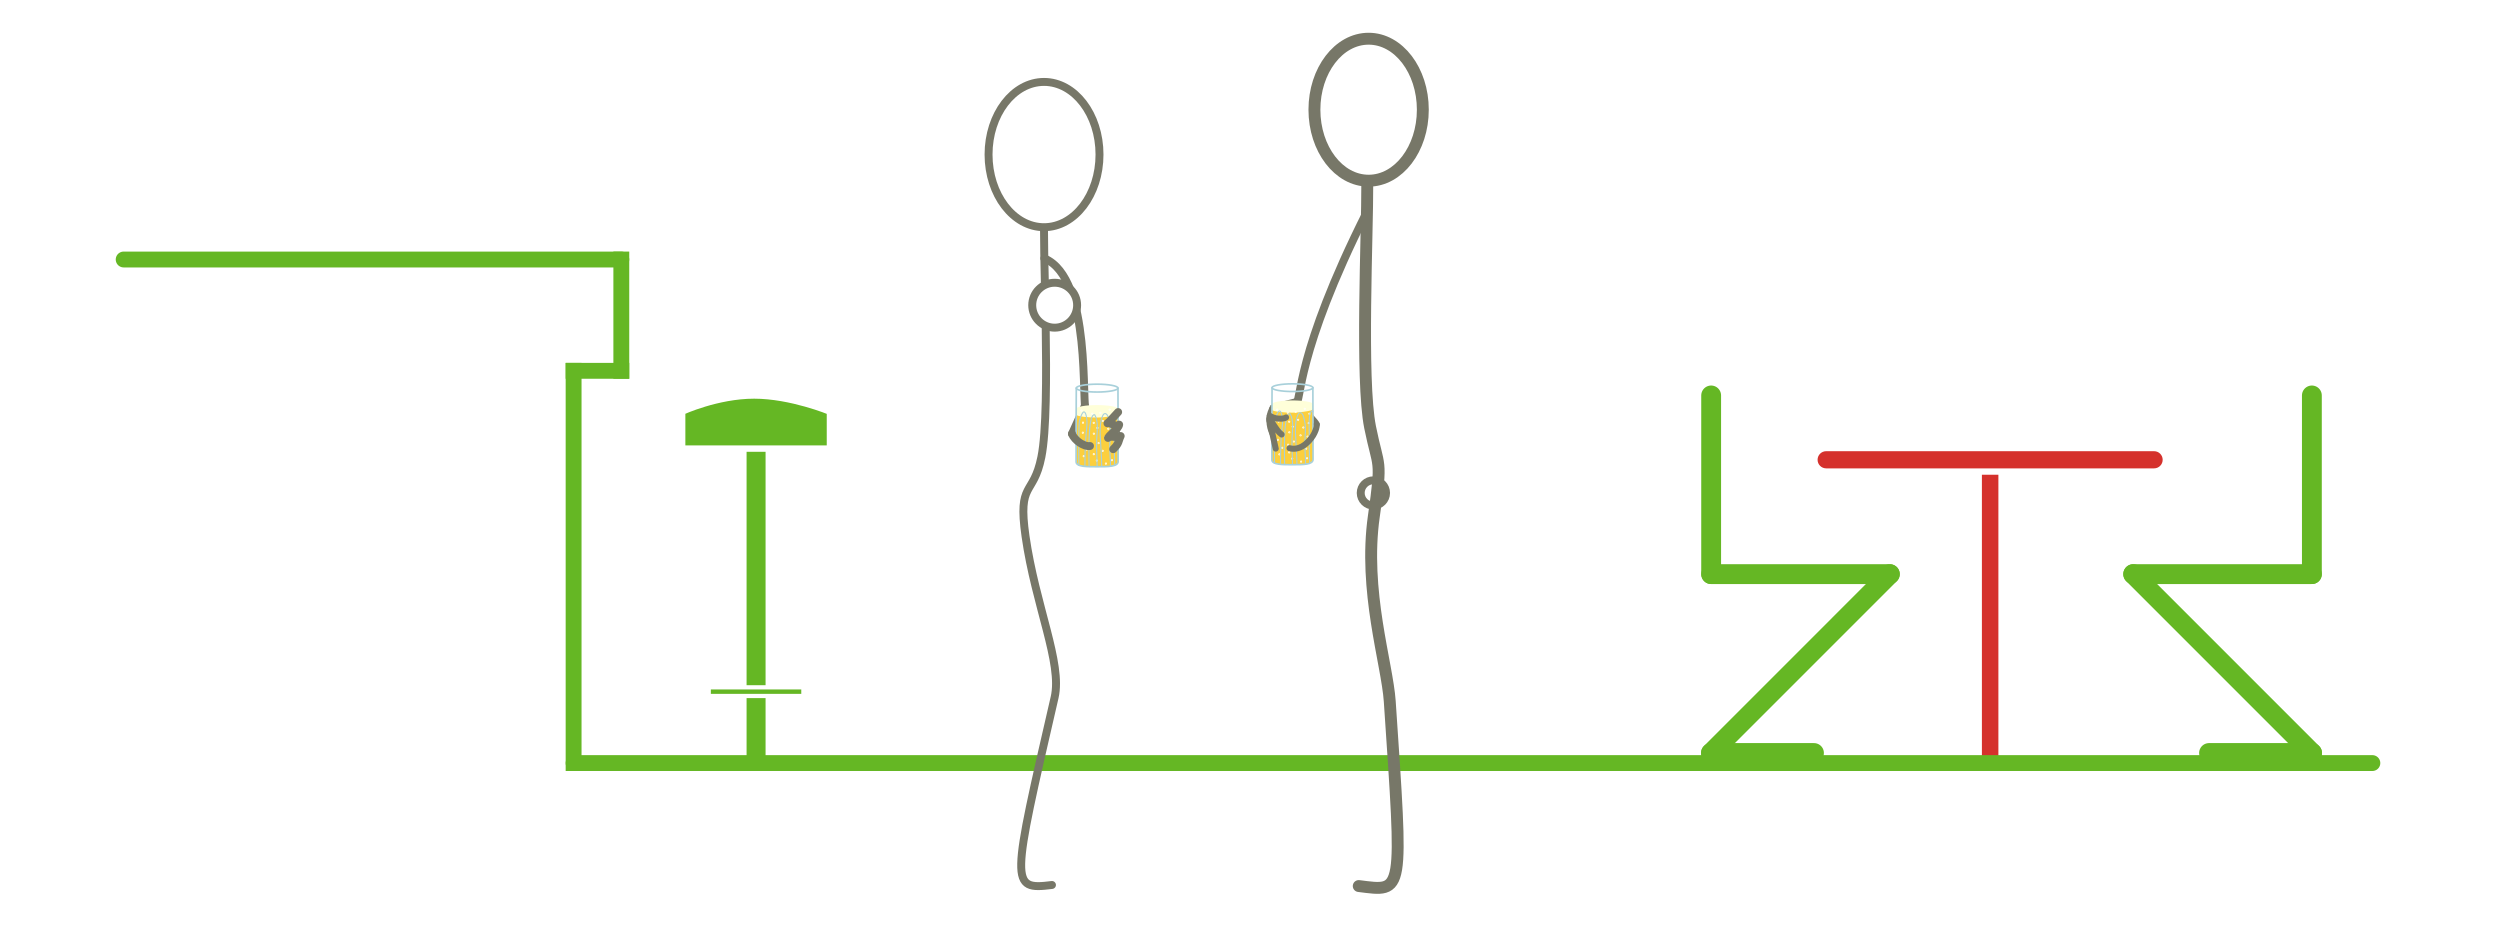 <?xml version="1.0" encoding="iso-8859-1"?>
<!-- Generator: Adobe Illustrator 13.0.0, SVG Export Plug-In . SVG Version: 6.00 Build 14948)  -->
<!DOCTYPE svg PUBLIC "-//W3C//DTD SVG 1.1//EN" "http://www.w3.org/Graphics/SVG/1.1/DTD/svg11.dtd">
<svg version="1.1" id="Layer_1" xmlns="http://www.w3.org/2000/svg" xmlns:xlink="http://www.w3.org/1999/xlink" x="0px" y="0px"
	 width="540px" height="200px" viewBox="0 0 540 200" style="enable-background:new 0 0 540 200;" xml:space="preserve">
<g>
	<rect style="fill:#FFFFFF;" width="540" height="200"/>
</g>
<g>
	<path style="fill:none;stroke:#777768;stroke-width:1.713;stroke-linecap:round;stroke-linejoin:round;" d="M231.55,93.701
		c0.43-0.863,2.207-4.993,2.792-6.055"/>
	<path style="fill:none;stroke:#777768;stroke-width:1.713;stroke-linecap:round;stroke-linejoin:round;" d="M225.577,55.806
		c10.436,4.369,7.887,32.169,9.07,33.56c0.516,0.605,0.765,1.012,1.457,1.431c1.113,0.675,1.742,0.294,2.979,0.722
		c1.106,0.385,1.982,1.638,2.324,2.992"/>
	<g>
		<g>
			<path style="fill:#FCCF3D;" d="M232.438,99.741c0,1.074,2.592,1.074,4.637,1.074s4.438-0.152,4.445-1.074
				c0.012-0.92,0.001-10.913,0.001-10.913s-0.97,0.884-4.525,0.884c-3.559,0-4.559-1.025-4.559-1.025S232.438,98.667,232.438,99.741
				z"/>
			<path style="fill:#FFFFD9;" d="M232.433,88.313c0,0.154-0.023,0.654-0.023,1.186c0,0.49,2.908,0.693,4.559,0.693
				c1.516,0,3.334-0.312,4.158-0.52c0.527-0.137,0.365-1.182,0.365-1.359c0-0.451-2.023-0.818-4.529-0.818
				C234.462,87.495,232.433,87.862,232.433,88.313z"/>
			<g>
				<path style="fill:none;stroke:#FFFFFF;stroke-width:0.162;" d="M240.554,89.581c0,0.086,0.079,0.152,0.171,0.152
					c0.09,0,0.166-0.066,0.166-0.152c0-0.084-0.076-0.15-0.166-0.15C240.633,89.431,240.554,89.497,240.554,89.581z"/>
				<path style="fill:none;stroke:#FFFFFF;stroke-width:0.162;" d="M240.148,94.616c0,0.084,0.075,0.154,0.165,0.154
					c0.096,0,0.167-0.07,0.167-0.154c0-0.082-0.071-0.152-0.167-0.152C240.224,94.464,240.148,94.534,240.148,94.616z"/>
				<ellipse style="fill:none;stroke:#FFFFFF;stroke-width:0.162;" cx="237.296" cy="95.71" rx="0.167" ry="0.152"/>
				<path style="fill:none;stroke:#FFFFFF;stroke-width:0.162;" d="M238.597,94.347c0,0.082,0.075,0.15,0.171,0.15
					c0.093,0,0.168-0.068,0.168-0.15c0-0.088-0.075-0.156-0.168-0.156C238.672,94.19,238.597,94.259,238.597,94.347z"/>
				<ellipse style="fill:none;stroke:#FFFFFF;stroke-width:0.162;" cx="236.278" cy="93.677" rx="0.167" ry="0.15"/>
				<path style="fill:none;stroke:#FFFFFF;stroke-width:0.162;" d="M240.392,91.644c0,0.082,0.072,0.15,0.162,0.15
					c0.099,0,0.171-0.068,0.171-0.15c0-0.084-0.072-0.152-0.171-0.152C240.464,91.491,240.392,91.56,240.392,91.644z"/>
				<path style="fill:none;stroke:#FFFFFF;stroke-width:0.162;" d="M236.083,91.339c0,0.084,0.072,0.152,0.167,0.152
					c0.09,0,0.163-0.068,0.163-0.152c0-0.082-0.073-0.15-0.163-0.15C236.155,91.188,236.083,91.257,236.083,91.339z"/>
				<path style="fill:none;stroke:#FFFFFF;stroke-width:0.162;" d="M235.781,89.37c0,0.082,0.072,0.15,0.164,0.15
					c0.094,0,0.166-0.068,0.166-0.15c0-0.086-0.072-0.152-0.166-0.152C235.854,89.218,235.781,89.284,235.781,89.37z"/>
				<ellipse style="fill:none;stroke:#FFFFFF;stroke-width:0.162;" cx="237.69" cy="89.171" rx="0.167" ry="0.152"/>
				<path style="fill:none;stroke:#FFFFFF;stroke-width:0.162;" d="M239.206,92.612c0,0.086,0.075,0.156,0.168,0.156
					c0.09,0,0.167-0.07,0.167-0.156c0-0.082-0.077-0.15-0.167-0.15C239.281,92.462,239.206,92.53,239.206,92.612z"/>
				<path style="fill:none;stroke:#FFFFFF;stroke-width:0.162;" d="M238.055,90.913c0,0.086,0.075,0.154,0.164,0.154
					c0.09,0,0.172-0.068,0.172-0.154c0-0.08-0.082-0.15-0.172-0.15C238.13,90.763,238.055,90.833,238.055,90.913z"/>
				<path style="fill:none;stroke:#FFFFFF;stroke-width:0.162;" d="M236.871,92.431c0,0.086,0.072,0.154,0.166,0.154
					c0.092,0,0.165-0.068,0.165-0.154c0-0.082-0.073-0.15-0.165-0.15C236.943,92.28,236.871,92.349,236.871,92.431z"/>
				<path style="fill:none;stroke:#FFFFFF;stroke-width:0.162;" d="M239.531,88.491c0,0.082,0.074,0.15,0.168,0.15
					c0.09,0,0.164-0.068,0.164-0.15c0-0.086-0.074-0.152-0.164-0.152C239.605,88.339,239.531,88.405,239.531,88.491z"/>
			</g>
			<path style="fill:none;stroke:#FFFFFF;stroke-width:0.162;" d="M238.918,99.97c-0.081-0.02-0.164,0.037-0.186,0.127
				c-0.02,0.088,0.026,0.18,0.107,0.199c0.082,0.02,0.166-0.037,0.186-0.127C239.052,100.081,239.003,99.993,238.918,99.97z"/>
			<path style="fill:none;stroke:#FFFFFF;stroke-width:0.162;" d="M234.131,98.368c-0.081-0.021-0.166,0.035-0.188,0.125
				c-0.023,0.088,0.025,0.178,0.106,0.197c0.081,0.021,0.165-0.035,0.187-0.127C234.256,98.476,234.212,98.388,234.131,98.368z"/>
			<path style="fill:none;stroke:#FFFFFF;stroke-width:0.162;" d="M233.792,95.177c-0.081-0.023-0.165,0.033-0.186,0.123
				c-0.023,0.09,0.023,0.18,0.106,0.199c0.082,0.02,0.166-0.037,0.189-0.125C233.922,95.284,233.873,95.194,233.792,95.177z"/>
			<path style="fill:none;stroke:#FFFFFF;stroke-width:0.162;" d="M234.766,96.931c-0.084-0.021-0.164,0.035-0.188,0.125
				s0.028,0.18,0.106,0.199c0.085,0.02,0.169-0.037,0.188-0.127C234.896,97.038,234.848,96.95,234.766,96.931z"/>
			<path style="fill:none;stroke:#FFFFFF;stroke-width:0.162;" d="M233.965,91.136c-0.08-0.02-0.164,0.035-0.188,0.125
				c-0.023,0.088,0.029,0.178,0.109,0.201c0.078,0.018,0.163-0.039,0.184-0.129C234.09,91.243,234.047,91.157,233.965,91.136z"/>
			<path style="fill:none;stroke:#FFFFFF;stroke-width:0.162;" d="M236.955,99.317c-0.078-0.021-0.159,0.033-0.182,0.123
				c-0.021,0.09,0.022,0.178,0.104,0.201c0.081,0.018,0.166-0.041,0.189-0.129C237.089,99.423,237.037,99.337,236.955,99.317z"/>
			<path style="fill:none;stroke:#FFFFFF;stroke-width:0.162;" d="M233.646,88.509c-0.081-0.018-0.165,0.037-0.183,0.127
				c-0.022,0.09,0.023,0.18,0.104,0.199c0.084,0.02,0.166-0.037,0.188-0.127C233.777,88.618,233.729,88.53,233.646,88.509z"/>
			<path style="fill:none;stroke:#FFFFFF;stroke-width:0.162;" d="M233.932,93.302c-0.085-0.02-0.166,0.037-0.187,0.127
				c-0.022,0.09,0.023,0.176,0.102,0.199c0.085,0.018,0.169-0.037,0.188-0.127C234.059,93.411,234.01,93.321,233.932,93.302z"/>
			<path style="fill:none;stroke:#FFFFFF;stroke-width:0.162;" d="M240.049,97.124c-0.084-0.021-0.168,0.037-0.191,0.125
				s0.027,0.178,0.107,0.199c0.084,0.021,0.166-0.037,0.189-0.127C240.174,97.233,240.127,97.144,240.049,97.124z"/>
			<path style="fill:none;stroke:#FFFFFF;stroke-width:0.162;" d="M236.297,97.935c-0.08-0.02-0.165,0.035-0.188,0.125
				c-0.021,0.09,0.028,0.178,0.113,0.199c0.075,0.018,0.162-0.037,0.187-0.127C236.43,98.042,236.381,97.954,236.297,97.935z"/>
			<path style="fill:none;stroke:#FFFFFF;stroke-width:0.162;" d="M238.226,97.22c-0.081-0.02-0.165,0.037-0.188,0.129
				c-0.023,0.088,0.026,0.178,0.107,0.195c0.081,0.021,0.164-0.035,0.188-0.125C238.354,97.331,238.307,97.241,238.226,97.22z"/>
			<path style="fill:none;stroke:#FFFFFF;stroke-width:0.162;" d="M236.051,96.249c-0.078-0.02-0.166,0.035-0.183,0.127
				c-0.024,0.09,0.023,0.178,0.104,0.197s0.164-0.037,0.188-0.123C236.182,96.358,236.135,96.269,236.051,96.249z"/>
			<path style="fill:none;stroke:#FFFFFF;stroke-width:0.162;" d="M240.227,99.237c-0.078-0.023-0.162,0.035-0.186,0.123
				c-0.021,0.09,0.025,0.18,0.107,0.199c0.08,0.021,0.165-0.035,0.186-0.125C240.357,99.347,240.311,99.257,240.227,99.237z"/>
			<path style="fill:none;stroke:#A8D0DA;stroke-width:0.368;stroke-linecap:round;stroke-linejoin:round;" d="M241.482,83.831
				c0.037,6.832,0.037,10.383,0.037,15.828c0,1.156-2.143,1.156-4.445,1.156c-2.241,0-4.637,0.045-4.637-1.074
				c0-4.457,0-11.475,0.041-15.91"/>
			
				<ellipse style="fill:none;stroke:#A8D0DA;stroke-width:0.368;stroke-linecap:round;stroke-linejoin:round;" cx="236.98" cy="83.831" rx="4.502" ry="0.85"/>
			<path style="fill:none;stroke:#A8D0DA;stroke-width:0.245;stroke-linecap:round;stroke-linejoin:round;" d="M241.52,89.007
				c-1.224-0.572-0.783,4.738-0.826,5.537c-0.1,2.006,0.075,4.145,0.084,5.943"/>
			<path style="fill:none;stroke:#A8D0DA;stroke-width:0.245;stroke-linecap:round;stroke-linejoin:round;" d="M239.869,100.649
				c0-1.477-0.164-2.873-0.164-4.373c0-1.748,0.344-3.418-0.064-5.119c-0.104-0.434-0.311-1.877-0.995-1.82
				c-0.47,0.037-0.765,1.279-0.841,1.652c-0.354,1.822-0.096,4.002,0,5.859c0.064,1.26,0.166,2.809,0.166,3.885"/>
			<path style="fill:none;stroke:#A8D0DA;stroke-width:0.245;stroke-linecap:round;stroke-linejoin:round;" d="M236.981,100.733
				c0-2-0.191-3.916-0.084-5.943c0.09-1.656,0.389-3.75-0.427-5.188c-1.615-0.465-1.227,9.898-1.227,11.131"/>
			<path style="fill:none;stroke:#A8D0DA;stroke-width:0.245;stroke-linecap:round;stroke-linejoin:round;" d="M233.018,100.487
				c0-1.652-0.041-7.596,0.081-9.088c0.062-0.74,0.946-3.771,1.493-1.729c0.375,1.414,0.128,2.805-0.006,4.209
				c-0.215,2.203-0.234,4.777-0.248,6.77"/>
		</g>
	</g>
	<path style="fill:none;stroke:#777768;stroke-width:1.713;stroke-linecap:round;stroke-linejoin:round;" d="M231.55,93.701
		c0.518,1.435,2.685,2.864,3.887,2.636"/>
	<path style="fill:none;stroke:#777768;stroke-width:1.713;stroke-linecap:round;stroke-linejoin:round;" d="M240.452,97.022
		c1.371-1.305,1.066-1.743,1.615-2.836c-0.283,0.574-2.34-0.222-2.738,0.404c0.461-0.845,2.26-1.912,2.41-2.871
		c-0.452,0.725-1.82-0.529-2.525-0.287c0.729-0.631,1.844-1.965,2.306-2.426"/>
</g>
<g>
	<g>
		
			<rect x="427.631" y="100.724" style="fill:#D5312C;stroke:#FFFFFF;stroke-width:0.916;stroke-linecap:square;" width="4.48" height="64.386"/>
		<g>
			<path style="fill:#D5312C;" d="M391.909,99.313c0,1.404,1.139,2.542,2.543,2.542h70.83c1.404,0,2.543-1.138,2.543-2.542
				c0-1.405-1.139-2.542-2.543-2.542h-70.83C393.047,96.771,391.909,97.908,391.909,99.313
				C391.909,99.313,391.909,97.908,391.909,99.313z"/>
			<path style="fill:none;stroke:#FFFFFF;stroke-width:1.374;" d="M391.909,99.313c0,1.404,1.139,2.542,2.543,2.542h70.83
				c1.404,0,2.543-1.138,2.543-2.542c0-1.405-1.139-2.542-2.543-2.542h-70.83C393.047,96.771,391.909,97.908,391.909,99.313
				C391.909,99.313,391.909,97.908,391.909,99.313z"/>
		</g>
	</g>
	<g>
		<rect x="160.573" y="92.911" style="fill:#65B724;stroke:#FFFFFF;stroke-width:1.374;" width="5.478" height="72.816"/>
		<path style="fill:#65B724;stroke:#FFFFFF;stroke-width:1.374;" d="M179.264,96.9h-31.912v-7.979c0,0,7.568-3.492,15.547-3.492
			c7.979,0,16.365,3.492,16.365,3.492V96.9z"/>
		<rect x="153.085" y="148.463" style="fill:#65B724;stroke:#FFFFFF;stroke-width:0.916;" width="20.449" height="1.869"/>
	</g>
	
		<line style="fill:none;stroke:#65B724;stroke-width:3.427;stroke-linecap:round;" x1="26.712" y1="56.053" x2="134.204" y2="56.053"/>
	
		<line style="fill:none;stroke:#65B724;stroke-width:3.427;stroke-linecap:square;" x1="134.204" y1="56.053" x2="134.204" y2="80.097"/>
	
		<line style="fill:none;stroke:#65B724;stroke-width:3.427;stroke-linecap:square;" x1="134.204" y1="80.097" x2="123.898" y2="80.097"/>
	
		<line style="fill:none;stroke:#65B724;stroke-width:3.427;stroke-linecap:square;" x1="123.898" y1="80.097" x2="123.898" y2="164.822"/>
	
		<line style="fill:none;stroke:#65B724;stroke-width:3.427;stroke-linecap:round;" x1="123.898" y1="164.822" x2="512.431" y2="164.822"/>
	<g>
		<g>
			
				<line style="fill:none;stroke:#65B724;stroke-width:4.284;stroke-linecap:round;stroke-linejoin:round;" x1="369.609" y1="85.415" x2="369.609" y2="124.012"/>
			
				<line style="fill:none;stroke:#65B724;stroke-width:4.284;stroke-linecap:round;stroke-linejoin:round;" x1="369.609" y1="124.012" x2="408.202" y2="124.012"/>
			
				<line style="fill:none;stroke:#65B724;stroke-width:4.284;stroke-linecap:round;stroke-linejoin:round;" x1="408.202" y1="124.012" x2="369.568" y2="162.65"/>
			
				<line style="fill:none;stroke:#65B724;stroke-width:4.284;stroke-linecap:round;stroke-linejoin:round;" x1="369.568" y1="162.65" x2="391.819" y2="162.65"/>
		</g>
		<g>
			
				<line style="fill:none;stroke:#65B724;stroke-width:4.284;stroke-linecap:round;stroke-linejoin:round;" x1="499.365" y1="85.415" x2="499.365" y2="124.012"/>
			
				<line style="fill:none;stroke:#65B724;stroke-width:4.284;stroke-linecap:round;stroke-linejoin:round;" x1="499.365" y1="124.012" x2="460.773" y2="124.012"/>
			
				<line style="fill:none;stroke:#65B724;stroke-width:4.284;stroke-linecap:round;stroke-linejoin:round;" x1="460.773" y1="124.012" x2="499.406" y2="162.65"/>
			
				<line style="fill:none;stroke:#65B724;stroke-width:4.284;stroke-linecap:round;stroke-linejoin:round;" x1="499.406" y1="162.65" x2="477.152" y2="162.65"/>
		</g>
	</g>
</g>
<g>
	<g>
		<g>
			<path style="fill:none;stroke:#777768;stroke-width:1.714;stroke-linecap:round;stroke-linejoin:round;" d="M237.494,33.383
				c0,8.668-5.369,15.692-11.986,15.692c-6.614,0-11.98-7.024-11.98-15.692c0-8.664,5.366-15.688,11.98-15.688
				C232.125,17.694,237.494,24.719,237.494,33.383z"/>
			<path style="fill:none;stroke:#777768;stroke-width:1.714;stroke-linecap:round;stroke-linejoin:round;" d="M225.869,70.368
				c0.178,11.066,0.161,22.919-0.931,28.344c-1.71,8.564-5.134,5.144-3.425,17.121c2.15,15.012,7.987,27.393,6.282,34.807
				c-9.348,40.499-9.702,41.656-0.57,40.514"/>
			<path style="fill:none;stroke:#777768;stroke-width:1.714;stroke-linecap:round;stroke-linejoin:round;" d="M225.507,49.642
				c-0.012,2.709,0.081,6.854,0.185,11.641"/>
			<path style="fill:#FFFFFF;stroke:#777768;stroke-width:1.714;stroke-linecap:round;stroke-linejoin:round;" d="M232.659,65.921
				c0,2.675-2.173,4.856-4.85,4.856c-2.676,0-4.847-2.182-4.847-4.856c0-2.682,2.171-4.849,4.847-4.849
				C230.486,61.072,232.659,63.239,232.659,65.921z"/>
		</g>
	</g>
	<g>
		<path style="fill:none;stroke:#777768;stroke-width:1.714;stroke-linecap:round;stroke-linejoin:round;" d="M293.915,106.476
			c0,1.513,1.235,2.735,2.74,2.735c1.504,0,2.734-1.223,2.734-2.735c0-1.512-1.23-2.729-2.734-2.729
			C295.15,103.746,293.915,104.964,293.915,106.476z"/>
		<path style="fill:none;stroke:#777768;stroke-width:2.57;stroke-linecap:round;stroke-linejoin:round;" d="M283.915,23.694
			c0,8.47,5.24,15.334,11.71,15.334c6.459,0,11.705-6.864,11.705-15.334c0-8.468-5.246-15.332-11.705-15.332
			C289.155,8.362,283.915,15.227,283.915,23.694z"/>
		<path style="fill:none;stroke:#777768;stroke-width:2.57;stroke-linecap:round;stroke-linejoin:round;" d="M295.331,39.638
			c0.051,10.704-1.445,42.351,0.607,52.624c1.838,9.175,2.654,6.396,0.815,19.242c-2.295,16.094,2.872,31.797,3.431,39.944
			c2.846,42.222,3.104,41.162-6.695,39.938"/>
	</g>
</g>
<g>
	<path style="fill:none;stroke:#777768;stroke-width:1.309;stroke-linecap:round;stroke-linejoin:round;" d="M274.722,93.031
		c0.111,0.318,0.267,0.625,0.443,0.914c0.161,0.273,0.475,0.531,0.482,0.858c-1.235-1.352-1.684-3.431-1.323-5.249
		c0.134-0.676,0.353-0.806,0.494-1.479c0.043-0.2,5.372-1.404,5.5-1.553"/>
	<path style="fill:none;stroke:#777768;stroke-width:1.713;stroke-linecap:round;stroke-linejoin:round;" d="M295.266,45.713
		c-15.566,31.012-14.043,40.939-15.457,41.908"/>
	<path style="fill:none;stroke:#777768;stroke-width:1.309;stroke-linecap:round;stroke-linejoin:round;" d="M282.467,88.828
		c0.44,1.357,1.627,2.011,1.95,2.846"/>
	<g>
		<path style="fill:#FCCF3D;" d="M274.726,99.322c0,1.053,2.538,1.053,4.541,1.053c2.002,0,4.345-0.149,4.354-1.053
			c0.011-0.9,0-11.242,0-11.242s-0.953,0.572-4.436,0.572c-3.485,0-4.459-0.743-4.459-0.743S274.726,98.268,274.726,99.322z"/>
		<path style="fill:#FFFFD9;" d="M274.749,87.297c0,0.152-0.022,0.642-0.022,1.162c0,0.481,2.848,0.679,4.464,0.679
			c1.485,0,3.266-0.305,4.073-0.508c0.517-0.132,0.357-1.157,0.357-1.332c0-0.44-1.982-0.801-4.437-0.801
			C276.736,86.496,274.749,86.857,274.749,87.297z"/>
		<g>
			<path style="fill:none;stroke:#FFFFFF;stroke-width:0.159;" d="M282.674,89.373c0,0.08,0.077,0.148,0.168,0.148
				c0.088,0,0.161-0.068,0.161-0.148c0-0.085-0.073-0.147-0.161-0.147C282.751,89.226,282.674,89.288,282.674,89.373z"/>
			<path style="fill:none;stroke:#FFFFFF;stroke-width:0.159;" d="M282.277,94.304c0,0.083,0.074,0.151,0.161,0.151
				c0.095,0,0.166-0.068,0.166-0.151c0-0.082-0.071-0.147-0.166-0.147C282.351,94.156,282.277,94.222,282.277,94.304z"/>
			<path style="fill:none;stroke:#FFFFFF;stroke-width:0.159;" d="M279.321,95.371c0,0.086,0.07,0.154,0.161,0.154
				s0.165-0.068,0.165-0.154c0-0.078-0.074-0.146-0.165-0.146S279.321,95.293,279.321,95.371z"/>
			<path style="fill:none;stroke:#FFFFFF;stroke-width:0.159;" d="M280.757,94.037c0,0.082,0.073,0.147,0.168,0.147
				c0.091,0,0.164-0.065,0.164-0.147c0-0.086-0.073-0.15-0.164-0.15C280.831,93.887,280.757,93.951,280.757,94.037z"/>
			<path style="fill:none;stroke:#FFFFFF;stroke-width:0.159;" d="M278.324,93.384c0,0.079,0.073,0.147,0.164,0.147
				s0.162-0.068,0.162-0.147c0-0.085-0.071-0.151-0.162-0.151S278.324,93.299,278.324,93.384z"/>
			<path style="fill:none;stroke:#FFFFFF;stroke-width:0.159;" d="M282.515,91.391c0,0.082,0.071,0.146,0.159,0.146
				c0.097,0,0.168-0.064,0.168-0.146c0-0.08-0.071-0.148-0.168-0.148C282.586,91.242,282.515,91.311,282.515,91.391z"/>
			<path style="fill:none;stroke:#FFFFFF;stroke-width:0.159;" d="M278.294,91.095c0,0.079,0.071,0.147,0.166,0.147
				c0.088,0,0.159-0.068,0.159-0.147c0-0.083-0.071-0.147-0.159-0.147C278.366,90.947,278.294,91.012,278.294,91.095z"/>
			<ellipse style="fill:none;stroke:#FFFFFF;stroke-width:0.159;" cx="278.162" cy="89.163" rx="0.162" ry="0.147"/>
			<ellipse style="fill:none;stroke:#FFFFFF;stroke-width:0.159;" cx="279.871" cy="88.971" rx="0.163" ry="0.146"/>
			<path style="fill:none;stroke:#FFFFFF;stroke-width:0.159;" d="M281.354,92.342c0,0.082,0.074,0.15,0.165,0.15
				c0.088,0,0.164-0.068,0.164-0.15c0-0.083-0.076-0.148-0.164-0.148C281.428,92.193,281.354,92.259,281.354,92.342z"/>
			<path style="fill:none;stroke:#FFFFFF;stroke-width:0.159;" d="M280.227,90.678c0,0.082,0.073,0.15,0.161,0.15
				c0.089,0,0.168-0.068,0.168-0.15c0-0.08-0.079-0.148-0.168-0.148C280.3,90.529,280.227,90.598,280.227,90.678z"/>
			<path style="fill:none;stroke:#FFFFFF;stroke-width:0.159;" d="M279.068,92.162c0,0.086,0.071,0.15,0.162,0.15
				s0.161-0.064,0.161-0.15c0-0.079-0.07-0.146-0.161-0.146S279.068,92.083,279.068,92.162z"/>
			<ellipse style="fill:none;stroke:#FFFFFF;stroke-width:0.159;" cx="281.835" cy="88.303" rx="0.163" ry="0.147"/>
		</g>
		<path style="fill:none;stroke:#FFFFFF;stroke-width:0.159;" d="M281.073,99.547c-0.079-0.021-0.162,0.036-0.182,0.124
			c-0.02,0.086,0.025,0.177,0.105,0.193c0.079,0.021,0.161-0.034,0.182-0.125C281.203,99.654,281.156,99.57,281.073,99.547z"/>
		<path style="fill:none;stroke:#FFFFFF;stroke-width:0.159;" d="M276.383,97.979c-0.079-0.022-0.162,0.034-0.185,0.119
			c-0.022,0.089,0.026,0.177,0.105,0.196s0.162-0.037,0.182-0.125S276.463,97.995,276.383,97.979z"/>
		<path style="fill:none;stroke:#FFFFFF;stroke-width:0.159;" d="M276.051,94.85c-0.08-0.021-0.161,0.033-0.181,0.125
			c-0.023,0.085,0.022,0.176,0.104,0.193c0.079,0.02,0.162-0.035,0.185-0.123C276.179,94.957,276.13,94.869,276.051,94.85z"/>
		<path style="fill:none;stroke:#FFFFFF;stroke-width:0.159;" d="M277.005,96.57c-0.082-0.023-0.162,0.033-0.185,0.123
			c-0.022,0.087,0.029,0.172,0.105,0.194c0.082,0.018,0.165-0.036,0.185-0.125C277.133,96.676,277.085,96.588,277.005,96.57z"/>
		<path style="fill:none;stroke:#FFFFFF;stroke-width:0.159;" d="M276.221,90.893c-0.079-0.02-0.161,0.037-0.184,0.123
			c-0.022,0.088,0.028,0.176,0.107,0.198c0.076,0.017,0.159-0.04,0.179-0.125C276.344,90.998,276.301,90.912,276.221,90.893z"/>
		<path style="fill:none;stroke:#FFFFFF;stroke-width:0.159;" d="M279.15,98.904c-0.076-0.017-0.155,0.034-0.179,0.125
			c-0.021,0.086,0.023,0.17,0.103,0.193c0.08,0.02,0.161-0.037,0.184-0.125C279.281,99.013,279.23,98.928,279.15,98.904z"/>
		<path style="fill:none;stroke:#FFFFFF;stroke-width:0.159;" d="M275.91,88.321c-0.08-0.019-0.162,0.036-0.179,0.124
			c-0.022,0.088,0.022,0.176,0.103,0.196c0.082,0.017,0.161-0.037,0.184-0.125C276.038,88.431,275.989,88.342,275.91,88.321z"/>
		<path style="fill:none;stroke:#FFFFFF;stroke-width:0.159;" d="M276.187,93.015c-0.081-0.017-0.161,0.036-0.182,0.125
			c-0.022,0.087,0.023,0.173,0.101,0.192c0.081,0.02,0.164-0.033,0.184-0.122C276.312,93.123,276.265,93.037,276.187,93.015z"/>
		<path style="fill:none;stroke:#FFFFFF;stroke-width:0.159;" d="M282.18,96.758c-0.083-0.02-0.164,0.037-0.187,0.125
			c-0.023,0.084,0.024,0.172,0.104,0.193c0.083,0.022,0.162-0.034,0.186-0.125C282.302,96.865,282.256,96.777,282.18,96.758z"/>
		<path style="fill:none;stroke:#FFFFFF;stroke-width:0.159;" d="M278.505,97.553c-0.079-0.02-0.162,0.035-0.185,0.123
			c-0.02,0.087,0.029,0.173,0.11,0.195c0.074,0.017,0.159-0.037,0.182-0.125C278.636,97.658,278.587,97.57,278.505,97.553z"/>
		<path style="fill:none;stroke:#FFFFFF;stroke-width:0.159;" d="M280.394,96.854c-0.079-0.022-0.162,0.034-0.185,0.125
			c-0.023,0.086,0.025,0.174,0.105,0.193c0.079,0.018,0.162-0.034,0.185-0.125C280.519,96.963,280.473,96.875,280.394,96.854z"/>
		<path style="fill:none;stroke:#FFFFFF;stroke-width:0.159;" d="M278.264,95.9c-0.077-0.018-0.162,0.037-0.179,0.125
			c-0.023,0.088,0.022,0.176,0.102,0.193c0.08,0.022,0.163-0.035,0.186-0.12C278.392,96.008,278.346,95.922,278.264,95.9z"/>
		<path style="fill:none;stroke:#FFFFFF;stroke-width:0.159;" d="M282.354,98.828c-0.077-0.02-0.159,0.037-0.182,0.121
			c-0.021,0.086,0.025,0.178,0.104,0.193c0.08,0.023,0.161-0.033,0.183-0.121C282.482,98.934,282.436,98.848,282.354,98.828z"/>
		<path style="fill:none;stroke:#A8D0DA;stroke-width:0.36;stroke-linecap:round;stroke-linejoin:round;" d="M283.583,83.74
			c0.037,6.689,0.037,10.166,0.037,15.502c0,1.133-2.1,1.133-4.354,1.133c-2.196,0-4.541,0.043-4.541-1.053
			c0-4.365,0-11.238,0.039-15.582"/>
		
			<ellipse style="fill:none;stroke:#A8D0DA;stroke-width:0.36;stroke-linecap:round;stroke-linejoin:round;" cx="279.174" cy="83.74" rx="4.409" ry="0.832"/>
		<path style="fill:none;stroke:#A8D0DA;stroke-width:0.24;stroke-linecap:round;stroke-linejoin:round;" d="M283.621,88.809
			c-1.198-0.56-0.767,4.641-0.811,5.424c-0.096,1.963,0.074,4.059,0.083,5.82"/>
		<path style="fill:none;stroke:#A8D0DA;stroke-width:0.24;stroke-linecap:round;stroke-linejoin:round;" d="M282.004,100.211
			c0-1.445-0.162-2.812-0.162-4.283c0-1.712,0.338-3.348-0.062-5.016c-0.102-0.422-0.304-1.837-0.974-1.783
			c-0.461,0.04-0.75,1.256-0.824,1.622c-0.346,1.786-0.093,3.919,0,5.739c0.062,1.233,0.162,2.75,0.162,3.804"/>
		<path style="fill:none;stroke:#A8D0DA;stroke-width:0.24;stroke-linecap:round;stroke-linejoin:round;" d="M279.176,100.294
			c0-1.958-0.188-3.838-0.083-5.819c0.088-1.625,0.38-3.676-0.417-5.084c-1.583-0.455-1.201,9.695-1.201,10.903"/>
		<path style="fill:none;stroke:#A8D0DA;stroke-width:0.24;stroke-linecap:round;stroke-linejoin:round;" d="M275.292,100.053
			c0-1.619-0.039-7.441,0.08-8.901c0.06-0.728,0.927-3.692,1.463-1.692c0.366,1.386,0.125,2.746-0.006,4.123
			c-0.21,2.158-0.229,4.681-0.244,6.629"/>
	</g>
	<path style="fill:none;stroke:#777768;stroke-width:1.309;stroke-linecap:round;stroke-linejoin:round;" d="M284.417,91.674
		c0,0.693-0.161,1.113-0.502,1.865c-0.564,1.242-2.743,4.003-5.374,3.272"/>
	<path style="fill:none;stroke:#777768;stroke-width:1.309;stroke-linecap:round;stroke-linejoin:round;" d="M276.83,93.855
		c-0.724-0.523-1.189-1.293-1.852-2.283c-0.198-0.299-0.61-0.952-0.744-1.35c-0.31,0.42,0.329,1.32,0.323,1.85
		c-0.005,0.332,0.893,4.52,1,4.827"/>
	<path style="fill:none;stroke:#777768;stroke-width:1.309;stroke-linecap:round;stroke-linejoin:round;" d="M274.243,89.811
		c0.591,0.301,1.014,0.529,1.724,0.594c0.56,0.051,1.366,0.071,1.82-0.23"/>
</g>
</svg>
